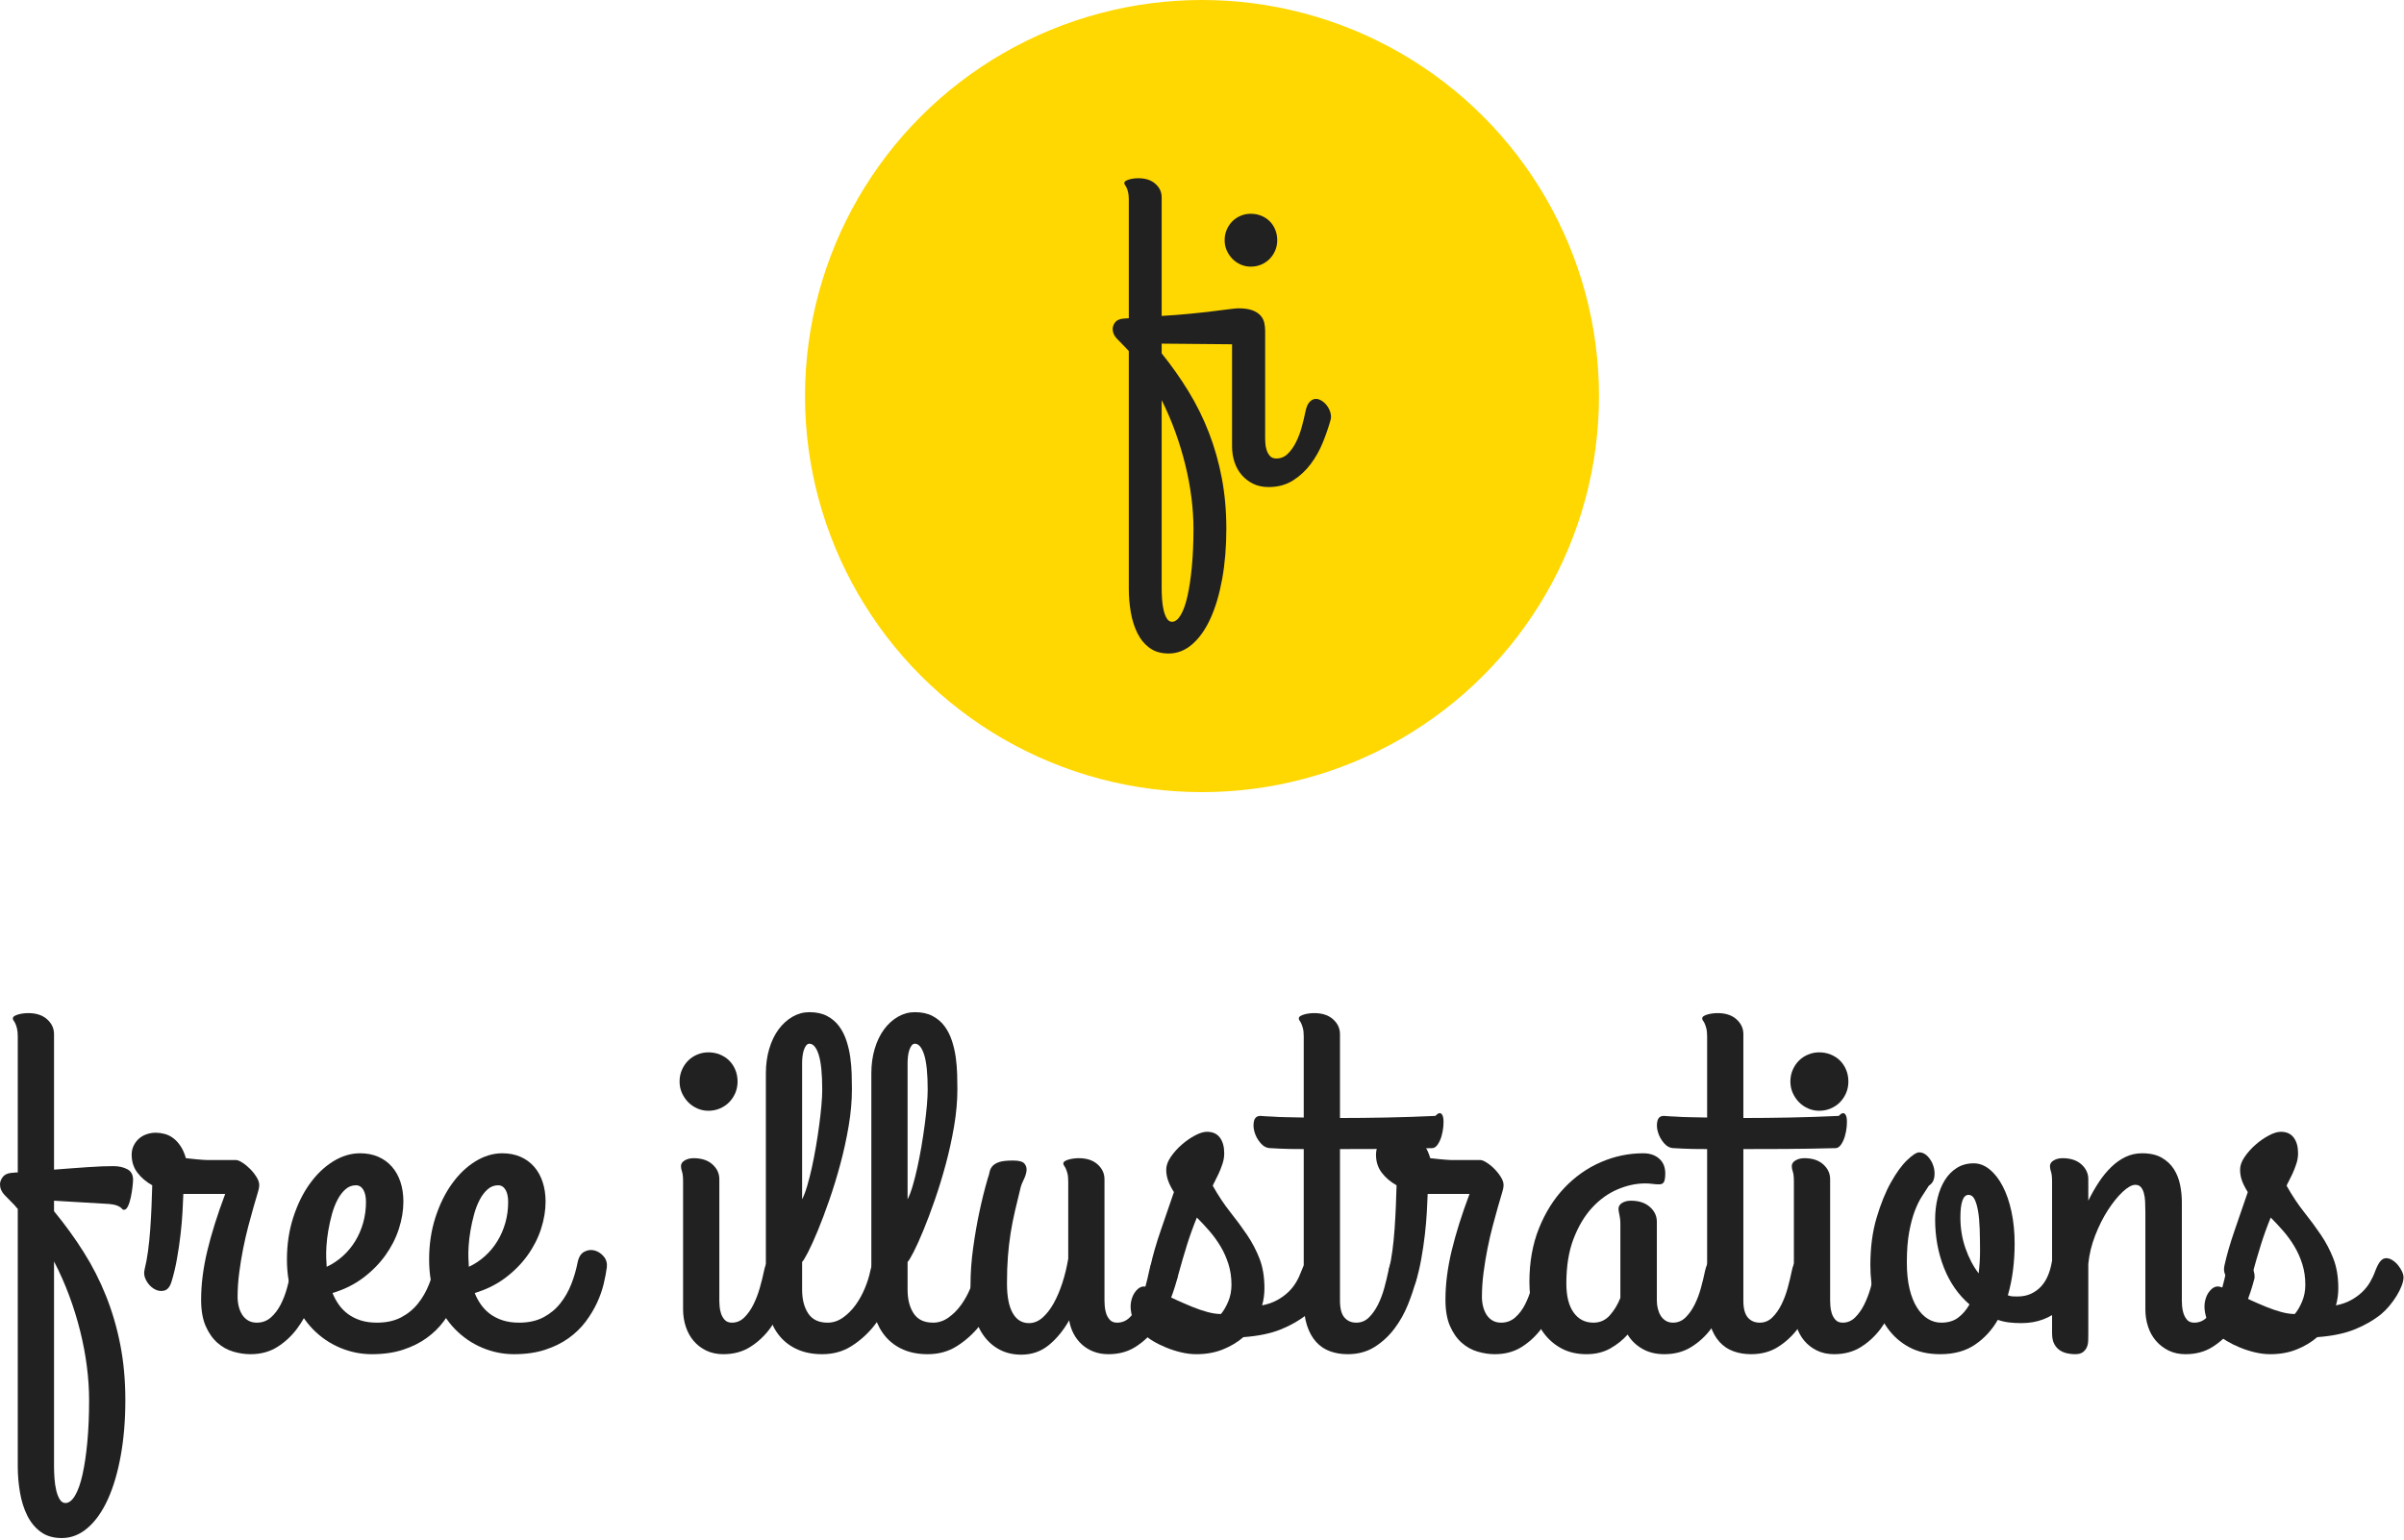 <?xml version="1.0" encoding="UTF-8"?>
<svg width="220px" height="141px" viewBox="0 0 220 141" version="1.1" xmlns="http://www.w3.org/2000/svg" xmlns:xlink="http://www.w3.org/1999/xlink">
    <!-- Generator: Sketch 47.1 (45422) - http://www.bohemiancoding.com/sketch -->
    <title>Group 2</title>
    <desc>Created with Sketch.</desc>
    <defs></defs>
    <g id="Website" stroke="none" stroke-width="1" fill="none" fill-rule="evenodd">
        <g id="Group-2">
            <g id="Group" transform="translate(73.67, 0)">
                <ellipse id="Oval" fill="#FFD701" cx="36.33" cy="36.257" rx="36.33" ry="36.257"></ellipse>
                <path d="M42.109,40.152 C42.109,40.242 42.115,40.387 42.128,40.587 C42.141,40.787 42.18,40.991 42.244,41.197 C42.309,41.404 42.409,41.584 42.545,41.739 C42.681,41.894 42.878,41.972 43.137,41.972 C43.538,41.972 43.884,41.83 44.175,41.546 C44.466,41.262 44.719,40.907 44.932,40.481 C45.146,40.055 45.32,39.593 45.456,39.096 C45.592,38.599 45.705,38.131 45.796,37.692 C45.873,37.292 45.993,37.002 46.155,36.821 C46.316,36.64 46.491,36.54 46.679,36.521 C46.866,36.502 47.057,36.55 47.251,36.666 C47.445,36.782 47.613,36.934 47.756,37.121 C47.898,37.308 48.005,37.518 48.076,37.751 C48.147,37.983 48.157,38.202 48.105,38.409 C47.924,39.067 47.688,39.758 47.397,40.481 C47.106,41.204 46.734,41.868 46.281,42.475 C45.828,43.082 45.285,43.585 44.651,43.985 C44.017,44.386 43.273,44.586 42.419,44.586 C41.889,44.586 41.42,44.486 41.012,44.286 C40.605,44.085 40.255,43.818 39.964,43.482 C39.673,43.146 39.453,42.753 39.304,42.301 C39.156,41.849 39.081,41.371 39.081,40.868 L39.081,31.516 L32.639,31.458 L32.639,32.348 C33.544,33.471 34.363,34.63 35.093,35.824 C35.824,37.018 36.445,38.273 36.956,39.59 C37.467,40.907 37.862,42.294 38.14,43.753 C38.418,45.212 38.557,46.761 38.557,48.4 C38.557,50.052 38.431,51.579 38.179,52.979 C37.927,54.38 37.571,55.587 37.112,56.6 C36.652,57.614 36.096,58.404 35.443,58.972 C34.789,59.54 34.068,59.824 33.279,59.824 C32.58,59.824 31.998,59.653 31.533,59.311 C31.067,58.969 30.695,58.517 30.417,57.956 C30.139,57.394 29.938,56.758 29.815,56.049 C29.692,55.339 29.631,54.616 29.631,53.88 L29.631,32.135 C29.592,32.097 29.55,32.051 29.505,32 C29.459,31.948 29.417,31.903 29.379,31.864 C29.068,31.541 28.787,31.251 28.534,30.993 C28.282,30.735 28.156,30.444 28.156,30.122 C28.156,29.915 28.227,29.715 28.369,29.521 C28.512,29.328 28.745,29.211 29.068,29.173 C29.133,29.173 29.207,29.166 29.291,29.153 C29.375,29.14 29.488,29.134 29.631,29.134 L29.631,18.252 C29.631,17.968 29.608,17.742 29.563,17.574 C29.518,17.406 29.472,17.274 29.427,17.177 C29.382,17.081 29.336,17.003 29.291,16.945 C29.246,16.887 29.223,16.826 29.223,16.761 C29.223,16.684 29.262,16.619 29.34,16.567 C29.417,16.516 29.521,16.471 29.65,16.432 C29.78,16.393 29.919,16.364 30.067,16.345 C30.216,16.325 30.362,16.316 30.504,16.316 C31.164,16.316 31.685,16.487 32.066,16.829 C32.448,17.171 32.639,17.581 32.639,18.058 L32.639,28.921 C33.531,28.869 34.375,28.805 35.171,28.727 C35.967,28.65 36.675,28.572 37.296,28.495 L38.848,28.301 C39.262,28.25 39.528,28.224 39.644,28.224 C40.187,28.224 40.621,28.285 40.944,28.408 C41.268,28.531 41.517,28.692 41.691,28.892 C41.866,29.092 41.979,29.315 42.031,29.56 C42.083,29.805 42.109,30.044 42.109,30.276 L42.109,40.152 Z M35.55,48.4 C35.55,47.497 35.488,46.554 35.365,45.573 C35.242,44.592 35.058,43.598 34.812,42.591 C34.566,41.584 34.262,40.578 33.9,39.571 C33.538,38.564 33.117,37.583 32.639,36.627 L32.639,53.88 C32.639,54.19 32.652,54.525 32.677,54.887 C32.703,55.248 32.752,55.577 32.823,55.874 C32.894,56.171 32.991,56.42 33.114,56.62 C33.237,56.82 33.395,56.92 33.59,56.92 C33.874,56.92 34.139,56.713 34.385,56.3 C34.631,55.887 34.838,55.303 35.006,54.548 C35.174,53.793 35.307,52.896 35.404,51.856 C35.501,50.817 35.55,49.665 35.55,48.4 Z M40.789,24.409 C40.466,24.409 40.158,24.345 39.867,24.216 C39.576,24.087 39.324,23.912 39.11,23.693 C38.897,23.474 38.726,23.219 38.596,22.928 C38.467,22.638 38.402,22.325 38.402,21.989 C38.402,21.641 38.467,21.318 38.596,21.021 C38.726,20.724 38.897,20.469 39.11,20.256 C39.324,20.043 39.576,19.875 39.867,19.753 C40.158,19.63 40.466,19.569 40.789,19.569 C41.138,19.569 41.462,19.63 41.759,19.753 C42.057,19.875 42.312,20.043 42.526,20.256 C42.739,20.469 42.907,20.724 43.03,21.021 C43.153,21.318 43.215,21.641 43.215,21.989 C43.215,22.325 43.153,22.638 43.03,22.928 C42.907,23.219 42.739,23.474 42.526,23.693 C42.312,23.912 42.057,24.087 41.759,24.216 C41.462,24.345 41.138,24.409 40.789,24.409 Z" id="fi" fill="#212121"></path>
            </g>
            <g id="Group" transform="translate(0, 92.657)" fill="#212121">
                <path d="M4.944,17.259 L4.944,18.221 C5.942,19.433 6.845,20.677 7.651,21.953 C8.457,23.229 9.142,24.573 9.705,25.985 C10.268,27.396 10.704,28.886 11.01,30.454 C11.317,32.023 11.471,33.712 11.471,35.523 C11.471,37.348 11.331,39.034 11.053,40.581 C10.775,42.128 10.383,43.461 9.876,44.58 C9.37,45.699 8.756,46.573 8.036,47.2 C7.315,47.827 6.52,48.141 5.65,48.141 C4.879,48.141 4.237,47.952 3.724,47.574 C3.21,47.196 2.8,46.697 2.493,46.077 C2.186,45.457 1.965,44.755 1.83,43.971 C1.694,43.186 1.626,42.388 1.626,41.575 L1.626,18.008 C1.584,17.965 1.537,17.915 1.487,17.858 C1.437,17.801 1.391,17.744 1.348,17.687 C1.006,17.344 0.696,17.027 0.417,16.735 C0.139,16.443 0,16.118 0,15.762 C0,15.548 0.078,15.331 0.235,15.11 C0.392,14.889 0.649,14.757 1.006,14.714 C1.077,14.714 1.163,14.707 1.263,14.693 C1.362,14.678 1.484,14.671 1.626,14.671 L1.626,2.224 C1.626,1.911 1.601,1.661 1.552,1.476 C1.502,1.29 1.452,1.144 1.402,1.037 C1.352,0.93 1.302,0.845 1.252,0.781 C1.202,0.716 1.177,0.649 1.177,0.578 C1.177,0.492 1.22,0.421 1.305,0.364 C1.391,0.307 1.505,0.257 1.648,0.214 C1.79,0.171 1.944,0.139 2.108,0.118 C2.272,0.096 2.433,0.086 2.59,0.086 C3.317,0.086 3.891,0.275 4.312,0.652 C4.733,1.03 4.944,1.483 4.944,2.01 L4.944,14.415 C5.457,14.372 5.971,14.333 6.484,14.297 C6.998,14.261 7.497,14.226 7.982,14.19 C8.467,14.154 8.913,14.129 9.32,14.115 C9.726,14.101 10.08,14.094 10.379,14.094 C10.864,14.094 11.285,14.186 11.642,14.372 C11.998,14.557 12.177,14.878 12.177,15.334 C12.177,15.491 12.159,15.719 12.123,16.019 C12.088,16.318 12.038,16.625 11.973,16.938 C11.909,17.252 11.824,17.523 11.717,17.751 C11.61,17.979 11.485,18.093 11.342,18.093 C11.271,18.093 11.217,18.068 11.182,18.018 C11.146,17.968 11.089,17.915 11.01,17.858 C10.932,17.801 10.818,17.744 10.668,17.687 C10.518,17.63 10.293,17.587 9.994,17.558 L4.944,17.259 Z M8.154,35.523 C8.154,34.525 8.086,33.495 7.95,32.433 C7.815,31.37 7.611,30.294 7.34,29.203 C7.069,28.113 6.734,27.029 6.334,25.953 C5.935,24.876 5.471,23.832 4.944,22.819 L4.944,41.575 C4.944,41.917 4.958,42.288 4.986,42.687 C5.015,43.087 5.068,43.45 5.147,43.778 C5.225,44.106 5.332,44.38 5.468,44.601 C5.603,44.822 5.778,44.933 5.992,44.933 C6.306,44.933 6.598,44.705 6.87,44.249 C7.141,43.792 7.369,43.147 7.554,42.313 C7.74,41.479 7.886,40.488 7.993,39.34 C8.1,38.193 8.154,36.92 8.154,35.523 Z" id="Fill-1"></path>
                <path d="M22.92,31.31 C22.406,31.31 21.882,31.231 21.347,31.074 C20.812,30.918 20.327,30.647 19.892,30.262 C19.457,29.877 19.1,29.367 18.822,28.733 C18.544,28.098 18.405,27.296 18.405,26.327 C18.405,24.915 18.594,23.422 18.972,21.846 C19.35,20.271 19.895,18.535 20.609,16.639 L17.27,16.639 L16.778,16.639 C16.764,17.066 16.739,17.608 16.703,18.264 C16.668,18.92 16.607,19.619 16.521,20.36 C16.436,21.101 16.325,21.85 16.19,22.605 C16.054,23.361 15.887,24.06 15.687,24.701 C15.544,25.158 15.319,25.421 15.013,25.493 C14.706,25.564 14.403,25.511 14.103,25.332 C13.803,25.154 13.561,24.894 13.375,24.552 C13.19,24.209 13.147,23.853 13.247,23.482 C13.361,23.04 13.461,22.502 13.547,21.868 C13.632,21.233 13.7,20.563 13.75,19.857 C13.8,19.152 13.839,18.446 13.868,17.74 C13.896,17.034 13.918,16.404 13.932,15.847 C13.39,15.548 12.94,15.167 12.584,14.703 C12.227,14.24 12.049,13.687 12.049,13.046 C12.049,12.746 12.109,12.472 12.231,12.223 C12.352,11.973 12.512,11.759 12.712,11.581 C12.912,11.403 13.147,11.267 13.418,11.174 C13.689,11.082 13.968,11.035 14.253,11.035 C14.51,11.035 14.777,11.071 15.055,11.142 C15.334,11.214 15.598,11.342 15.847,11.527 C16.097,11.713 16.322,11.955 16.521,12.255 C16.721,12.554 16.885,12.925 17.013,13.367 C17.37,13.409 17.673,13.442 17.923,13.463 C18.173,13.484 18.383,13.502 18.554,13.516 C18.726,13.531 18.868,13.538 18.982,13.538 L21.615,13.538 C21.743,13.538 21.932,13.616 22.182,13.773 C22.431,13.93 22.677,14.133 22.92,14.382 C23.163,14.632 23.366,14.899 23.53,15.184 C23.694,15.47 23.755,15.74 23.712,15.997 C23.712,16.083 23.662,16.289 23.562,16.617 C23.462,16.945 23.341,17.359 23.198,17.858 C23.056,18.357 22.899,18.931 22.727,19.579 C22.556,20.228 22.399,20.909 22.257,21.622 C22.114,22.335 21.993,23.072 21.893,23.835 C21.793,24.598 21.743,25.343 21.743,26.07 C21.743,26.37 21.779,26.662 21.85,26.947 C21.921,27.232 22.028,27.485 22.171,27.706 C22.314,27.927 22.496,28.102 22.717,28.23 C22.938,28.358 23.198,28.423 23.498,28.423 C23.997,28.423 24.425,28.266 24.782,27.952 C25.139,27.638 25.438,27.246 25.681,26.776 C25.923,26.305 26.119,25.796 26.269,25.247 C26.419,24.698 26.544,24.181 26.644,23.696 C26.729,23.24 26.872,22.909 27.072,22.702 C27.271,22.495 27.478,22.392 27.692,22.392 C27.864,22.392 28.042,22.445 28.227,22.552 C28.413,22.659 28.58,22.798 28.73,22.969 C28.88,23.14 29.001,23.333 29.094,23.547 C29.187,23.76 29.233,23.974 29.233,24.188 C29.233,24.26 29.226,24.316 29.212,24.359 C29.198,24.402 29.19,24.445 29.19,24.488 C28.991,25.215 28.73,25.978 28.409,26.776 C28.088,27.574 27.678,28.309 27.179,28.979 C26.679,29.649 26.08,30.205 25.381,30.647 C24.682,31.089 23.862,31.31 22.92,31.31 Z" id="Fill-2"></path>
                <path d="M36.916,17.344 C36.916,18.157 36.777,18.991 36.499,19.847 C36.221,20.702 35.807,21.511 35.258,22.274 C34.708,23.037 34.031,23.721 33.225,24.327 C32.419,24.933 31.488,25.393 30.432,25.707 C30.575,26.077 30.763,26.43 30.999,26.765 C31.234,27.1 31.516,27.389 31.844,27.631 C32.172,27.874 32.554,28.066 32.989,28.209 C33.424,28.351 33.927,28.423 34.498,28.423 C35.354,28.423 36.089,28.262 36.702,27.942 C37.316,27.621 37.833,27.197 38.254,26.669 C38.675,26.141 39.013,25.55 39.27,24.894 C39.527,24.238 39.72,23.575 39.848,22.905 C39.948,22.42 40.151,22.096 40.458,21.932 C40.765,21.768 41.079,21.729 41.399,21.814 C41.72,21.9 41.999,22.082 42.234,22.36 C42.469,22.638 42.566,22.969 42.523,23.354 C42.466,23.796 42.37,24.302 42.234,24.873 C42.099,25.443 41.895,26.02 41.624,26.605 C41.353,27.189 41.007,27.763 40.586,28.326 C40.166,28.89 39.648,29.392 39.035,29.834 C38.421,30.276 37.701,30.633 36.873,30.904 C36.046,31.174 35.097,31.31 34.027,31.31 C33.028,31.31 32.062,31.114 31.127,30.722 C30.193,30.33 29.365,29.766 28.645,29.032 C27.924,28.298 27.347,27.392 26.912,26.316 C26.476,25.24 26.259,24.017 26.259,22.648 C26.259,21.265 26.451,19.979 26.837,18.788 C27.222,17.598 27.728,16.567 28.356,15.698 C28.984,14.828 29.697,14.147 30.496,13.655 C31.295,13.163 32.115,12.917 32.957,12.917 C33.571,12.917 34.123,13.024 34.616,13.238 C35.108,13.452 35.525,13.755 35.867,14.147 C36.21,14.539 36.47,15.006 36.649,15.548 C36.827,16.09 36.916,16.689 36.916,17.344 Z M29.854,22.52 C29.854,22.648 29.861,22.777 29.875,22.905 C29.89,23.033 29.897,23.169 29.897,23.311 C30.439,23.055 30.931,22.727 31.373,22.328 C31.816,21.928 32.194,21.472 32.508,20.959 C32.822,20.446 33.064,19.886 33.235,19.28 C33.406,18.674 33.492,18.043 33.492,17.387 C33.492,16.903 33.41,16.525 33.246,16.254 C33.082,15.983 32.857,15.847 32.572,15.847 C32.215,15.847 31.898,15.969 31.619,16.211 C31.341,16.453 31.099,16.771 30.892,17.163 C30.685,17.555 30.514,17.997 30.378,18.489 C30.243,18.981 30.132,19.476 30.047,19.975 C29.961,20.474 29.904,20.948 29.875,21.397 C29.847,21.846 29.84,22.221 29.854,22.52 Z" id="Fill-3"></path>
                <path d="M49.928,17.344 C49.928,18.157 49.789,18.991 49.511,19.847 C49.232,20.702 48.819,21.511 48.269,22.274 C47.72,23.037 47.042,23.721 46.236,24.327 C45.43,24.933 44.499,25.393 43.444,25.707 C43.586,26.077 43.775,26.43 44.011,26.765 C44.246,27.1 44.528,27.389 44.856,27.631 C45.184,27.874 45.566,28.066 46.001,28.209 C46.436,28.351 46.939,28.423 47.51,28.423 C48.366,28.423 49.1,28.262 49.714,27.942 C50.327,27.621 50.845,27.197 51.265,26.669 C51.686,26.141 52.025,25.55 52.282,24.894 C52.539,24.238 52.731,23.575 52.86,22.905 C52.959,22.42 53.163,22.096 53.47,21.932 C53.776,21.768 54.09,21.729 54.411,21.814 C54.732,21.9 55.01,22.082 55.246,22.36 C55.481,22.638 55.578,22.969 55.535,23.354 C55.478,23.796 55.381,24.302 55.246,24.873 C55.11,25.443 54.907,26.02 54.636,26.605 C54.365,27.189 54.019,27.763 53.598,28.326 C53.177,28.89 52.66,29.392 52.047,29.834 C51.433,30.276 50.713,30.633 49.885,30.904 C49.058,31.174 48.109,31.31 47.039,31.31 C46.04,31.31 45.073,31.114 44.139,30.722 C43.205,30.33 42.377,29.766 41.657,29.032 C40.936,28.298 40.358,27.392 39.923,26.316 C39.488,25.24 39.271,24.017 39.271,22.648 C39.271,21.265 39.463,19.979 39.848,18.788 C40.233,17.598 40.74,16.567 41.368,15.698 C41.995,14.828 42.709,14.147 43.508,13.655 C44.307,13.163 45.127,12.917 45.969,12.917 C46.582,12.917 47.135,13.024 47.627,13.238 C48.12,13.452 48.537,13.755 48.879,14.147 C49.222,14.539 49.482,15.006 49.66,15.548 C49.839,16.09 49.928,16.689 49.928,17.344 Z M42.866,22.52 C42.866,22.648 42.873,22.777 42.887,22.905 C42.901,23.033 42.908,23.169 42.908,23.311 C43.451,23.055 43.943,22.727 44.385,22.328 C44.827,21.928 45.205,21.472 45.519,20.959 C45.833,20.446 46.076,19.886 46.247,19.28 C46.418,18.674 46.504,18.043 46.504,17.387 C46.504,16.903 46.422,16.525 46.258,16.254 C46.094,15.983 45.869,15.847 45.584,15.847 C45.227,15.847 44.909,15.969 44.631,16.211 C44.353,16.453 44.111,16.771 43.904,17.163 C43.697,17.555 43.526,17.997 43.39,18.489 C43.255,18.981 43.144,19.476 43.058,19.975 C42.973,20.474 42.916,20.948 42.887,21.397 C42.859,21.846 42.851,22.221 42.866,22.52 Z" id="Fill-4"></path>
                <path d="M64.823,9.025 C64.466,9.025 64.128,8.954 63.807,8.811 C63.486,8.669 63.208,8.476 62.972,8.234 C62.737,7.991 62.548,7.71 62.405,7.389 C62.262,7.068 62.191,6.723 62.191,6.352 C62.191,5.967 62.262,5.61 62.405,5.282 C62.548,4.955 62.737,4.673 62.972,4.438 C63.208,4.202 63.486,4.017 63.807,3.882 C64.128,3.746 64.466,3.678 64.823,3.678 C65.208,3.678 65.565,3.746 65.893,3.882 C66.221,4.017 66.503,4.202 66.739,4.438 C66.974,4.673 67.159,4.955 67.295,5.282 C67.43,5.61 67.498,5.967 67.498,6.352 C67.498,6.723 67.43,7.068 67.295,7.389 C67.159,7.71 66.974,7.991 66.739,8.234 C66.503,8.476 66.221,8.669 65.893,8.811 C65.565,8.954 65.208,9.025 64.823,9.025 Z M65.829,26.412 C65.829,26.512 65.836,26.672 65.851,26.893 C65.865,27.115 65.907,27.339 65.979,27.567 C66.05,27.795 66.164,27.995 66.321,28.166 C66.478,28.337 66.699,28.423 66.985,28.423 C67.413,28.423 67.787,28.266 68.108,27.952 C68.429,27.638 68.707,27.246 68.943,26.776 C69.178,26.305 69.374,25.796 69.531,25.247 C69.688,24.698 69.817,24.181 69.916,23.696 C70.002,23.254 70.134,22.933 70.312,22.734 C70.491,22.534 70.683,22.424 70.89,22.402 C71.097,22.381 71.304,22.434 71.511,22.563 C71.718,22.691 71.903,22.859 72.067,23.065 C72.231,23.272 72.353,23.504 72.431,23.76 C72.509,24.017 72.52,24.26 72.463,24.488 C72.263,25.215 72.003,25.978 71.682,26.776 C71.361,27.574 70.951,28.309 70.451,28.979 C69.952,29.649 69.353,30.205 68.654,30.647 C67.955,31.089 67.134,31.31 66.193,31.31 C65.608,31.31 65.087,31.199 64.631,30.978 C64.174,30.757 63.789,30.461 63.475,30.091 C63.161,29.72 62.922,29.285 62.758,28.786 C62.594,28.287 62.512,27.76 62.512,27.204 L62.512,15.505 C62.512,15.092 62.48,14.792 62.416,14.607 C62.352,14.422 62.319,14.25 62.319,14.094 C62.319,13.88 62.433,13.705 62.662,13.57 C62.89,13.434 63.161,13.367 63.475,13.367 C64.203,13.367 64.777,13.556 65.198,13.933 C65.619,14.311 65.829,14.764 65.829,15.291 L65.829,26.412 Z" id="Fill-5"></path>
                <path d="M73.405,17.131 C73.562,16.831 73.715,16.428 73.865,15.922 C74.015,15.416 74.158,14.856 74.293,14.243 C74.429,13.63 74.553,12.989 74.668,12.319 C74.782,11.649 74.882,10.993 74.967,10.351 C75.053,9.709 75.121,9.107 75.171,8.544 C75.221,7.981 75.246,7.499 75.246,7.1 C75.246,5.646 75.138,4.58 74.925,3.903 C74.71,3.226 74.425,2.887 74.069,2.887 C73.954,2.887 73.854,2.944 73.769,3.058 C73.683,3.172 73.612,3.318 73.555,3.497 C73.498,3.675 73.459,3.868 73.437,4.074 C73.416,4.281 73.405,4.47 73.405,4.641 L73.405,17.131 Z M79.633,23.739 C79.718,23.311 79.85,23.001 80.028,22.809 C80.207,22.616 80.399,22.509 80.606,22.488 C80.813,22.466 81.024,22.516 81.238,22.638 C81.451,22.759 81.637,22.919 81.794,23.119 C81.951,23.318 82.069,23.543 82.147,23.793 C82.226,24.042 82.236,24.288 82.179,24.53 C81.979,25.115 81.694,25.799 81.323,26.583 C80.952,27.368 80.481,28.109 79.911,28.808 C79.34,29.506 78.669,30.098 77.899,30.583 C77.129,31.067 76.244,31.31 75.246,31.31 C74.404,31.31 73.662,31.171 73.02,30.893 C72.378,30.615 71.839,30.223 71.404,29.716 C70.969,29.21 70.641,28.604 70.42,27.899 C70.199,27.193 70.088,26.405 70.088,25.535 L70.088,5.603 C70.088,4.791 70.191,4.039 70.398,3.347 C70.605,2.656 70.89,2.064 71.254,1.572 C71.618,1.08 72.043,0.695 72.528,0.417 C73.013,0.139 73.526,0 74.069,0 C74.71,0 75.253,0.118 75.695,0.353 C76.137,0.588 76.501,0.898 76.786,1.283 C77.072,1.668 77.296,2.11 77.46,2.609 C77.624,3.108 77.742,3.618 77.813,4.138 C77.885,4.659 77.928,5.172 77.942,5.678 C77.956,6.184 77.963,6.644 77.963,7.058 C77.963,8.127 77.864,9.25 77.664,10.426 C77.464,11.602 77.211,12.761 76.904,13.901 C76.597,15.042 76.262,16.136 75.898,17.184 C75.534,18.232 75.185,19.162 74.85,19.975 C74.514,20.788 74.215,21.451 73.951,21.964 C73.687,22.477 73.505,22.777 73.405,22.862 L73.405,25.407 C73.405,26.291 73.591,27.015 73.961,27.578 C74.332,28.141 74.925,28.423 75.738,28.423 C76.237,28.423 76.704,28.269 77.139,27.963 C77.575,27.656 77.96,27.271 78.295,26.808 C78.63,26.345 78.912,25.838 79.14,25.289 C79.369,24.741 79.533,24.224 79.633,23.739 Z" id="Fill-6"></path>
                <path d="M83.057,17.131 C83.214,16.831 83.367,16.428 83.517,15.922 C83.667,15.416 83.809,14.856 83.945,14.243 C84.08,13.63 84.205,12.989 84.32,12.319 C84.434,11.649 84.533,10.993 84.619,10.351 C84.705,9.709 84.772,9.107 84.822,8.544 C84.872,7.981 84.897,7.499 84.897,7.1 C84.897,5.646 84.79,4.58 84.576,3.903 C84.362,3.226 84.077,2.887 83.72,2.887 C83.606,2.887 83.506,2.944 83.421,3.058 C83.335,3.172 83.264,3.318 83.207,3.497 C83.15,3.675 83.11,3.868 83.089,4.074 C83.068,4.281 83.057,4.47 83.057,4.641 L83.057,17.131 Z M89.284,23.739 C89.37,23.311 89.502,23.001 89.68,22.809 C89.859,22.616 90.051,22.509 90.258,22.488 C90.465,22.466 90.675,22.516 90.889,22.638 C91.103,22.759 91.289,22.919 91.446,23.119 C91.603,23.318 91.72,23.543 91.799,23.793 C91.877,24.042 91.888,24.288 91.831,24.53 C91.631,25.115 91.346,25.799 90.975,26.583 C90.604,27.368 90.133,28.109 89.563,28.808 C88.992,29.506 88.321,30.098 87.551,30.583 C86.781,31.067 85.896,31.31 84.897,31.31 C84.056,31.31 83.314,31.171 82.672,30.893 C82.03,30.615 81.491,30.223 81.056,29.716 C80.621,29.21 80.293,28.604 80.072,27.899 C79.85,27.193 79.74,26.405 79.74,25.535 L79.74,5.603 C79.74,4.791 79.843,4.039 80.05,3.347 C80.257,2.656 80.542,2.064 80.906,1.572 C81.27,1.08 81.694,0.695 82.179,0.417 C82.665,0.139 83.178,0 83.72,0 C84.362,0 84.904,0.118 85.347,0.353 C85.789,0.588 86.153,0.898 86.438,1.283 C86.723,1.668 86.948,2.11 87.112,2.609 C87.276,3.108 87.394,3.618 87.465,4.138 C87.537,4.659 87.579,5.172 87.594,5.678 C87.608,6.184 87.615,6.644 87.615,7.058 C87.615,8.127 87.515,9.25 87.316,10.426 C87.116,11.602 86.863,12.761 86.556,13.901 C86.249,15.042 85.914,16.136 85.55,17.184 C85.186,18.232 84.837,19.162 84.501,19.975 C84.166,20.788 83.867,21.451 83.603,21.964 C83.339,22.477 83.157,22.777 83.057,22.862 L83.057,25.407 C83.057,26.291 83.242,27.015 83.613,27.578 C83.984,28.141 84.576,28.423 85.389,28.423 C85.889,28.423 86.356,28.269 86.791,27.963 C87.226,27.656 87.612,27.271 87.947,26.808 C88.282,26.345 88.564,25.838 88.792,25.289 C89.02,24.741 89.184,24.224 89.284,23.739 Z" id="Fill-7"></path>
                <path d="M101.44,31.31 C100.941,31.31 100.488,31.231 100.081,31.074 C99.675,30.918 99.318,30.7 99.011,30.422 C98.704,30.144 98.451,29.816 98.251,29.439 C98.052,29.061 97.916,28.651 97.845,28.209 C97.317,29.135 96.696,29.891 95.983,30.476 C95.27,31.06 94.428,31.353 93.458,31.353 C92.73,31.353 92.077,31.203 91.5,30.904 C90.922,30.604 90.433,30.18 90.034,29.631 C89.634,29.082 89.331,28.419 89.124,27.642 C88.917,26.865 88.814,25.999 88.814,25.044 C88.814,23.889 88.896,22.727 89.06,21.558 C89.224,20.388 89.406,19.333 89.606,18.392 C89.834,17.295 90.098,16.232 90.398,15.206 C90.469,15.02 90.522,14.832 90.558,14.639 C90.594,14.447 90.676,14.272 90.804,14.115 C90.932,13.958 91.136,13.83 91.414,13.73 C91.692,13.63 92.124,13.581 92.709,13.581 C93.251,13.581 93.6,13.677 93.757,13.869 C93.914,14.062 93.975,14.286 93.939,14.543 C93.904,14.8 93.818,15.063 93.682,15.334 C93.547,15.605 93.458,15.826 93.415,15.997 C93.215,16.81 93.037,17.551 92.88,18.221 C92.723,18.891 92.591,19.565 92.484,20.242 C92.377,20.92 92.295,21.625 92.238,22.36 C92.181,23.094 92.152,23.917 92.152,24.83 C92.152,26.027 92.327,26.933 92.677,27.546 C93.026,28.159 93.522,28.465 94.164,28.465 C94.606,28.465 95.016,28.302 95.395,27.974 C95.772,27.646 96.115,27.207 96.422,26.658 C96.728,26.109 96.996,25.482 97.224,24.776 C97.453,24.07 97.631,23.333 97.759,22.563 L97.759,15.505 C97.759,15.192 97.734,14.942 97.684,14.757 C97.634,14.571 97.585,14.425 97.534,14.318 C97.485,14.211 97.435,14.126 97.385,14.062 C97.335,13.997 97.31,13.923 97.31,13.837 C97.31,13.766 97.353,13.702 97.438,13.645 C97.524,13.588 97.638,13.538 97.781,13.495 C97.923,13.452 98.077,13.42 98.241,13.399 C98.405,13.377 98.565,13.367 98.722,13.367 C99.45,13.367 100.024,13.556 100.445,13.933 C100.866,14.311 101.076,14.764 101.076,15.291 L101.076,26.412 C101.076,26.512 101.083,26.672 101.098,26.893 C101.112,27.115 101.155,27.339 101.226,27.567 C101.297,27.795 101.412,27.995 101.569,28.166 C101.725,28.337 101.947,28.423 102.232,28.423 C102.674,28.423 103.056,28.266 103.377,27.952 C103.698,27.638 103.976,27.246 104.211,26.776 C104.447,26.305 104.639,25.796 104.789,25.247 C104.939,24.698 105.064,24.181 105.164,23.696 C105.249,23.24 105.392,22.909 105.592,22.702 C105.792,22.495 105.998,22.392 106.212,22.392 C106.384,22.392 106.562,22.445 106.747,22.552 C106.933,22.659 107.101,22.798 107.25,22.969 C107.4,23.14 107.521,23.333 107.614,23.547 C107.707,23.76 107.753,23.974 107.753,24.188 L107.753,24.295 C107.753,24.338 107.739,24.402 107.71,24.488 C107.511,25.215 107.25,25.978 106.929,26.776 C106.608,27.574 106.198,28.309 105.699,28.979 C105.199,29.649 104.6,30.205 103.901,30.647 C103.202,31.089 102.382,31.31 101.44,31.31 Z" id="Fill-8"></path>
                <path d="M107.818,24.081 C107.704,24.537 107.489,24.819 107.176,24.926 C106.862,25.033 106.552,25.022 106.245,24.894 C105.938,24.766 105.681,24.545 105.474,24.231 C105.267,23.917 105.207,23.575 105.292,23.204 C105.507,22.235 105.817,21.162 106.223,19.986 C106.63,18.809 107.033,17.637 107.432,16.468 C107.218,16.14 107.047,15.808 106.919,15.473 C106.791,15.138 106.726,14.785 106.726,14.415 C106.726,14.044 106.865,13.655 107.144,13.249 C107.422,12.843 107.757,12.468 108.149,12.126 C108.542,11.784 108.948,11.502 109.369,11.281 C109.79,11.06 110.15,10.95 110.45,10.95 C110.978,10.95 111.374,11.128 111.638,11.485 C111.902,11.841 112.034,12.319 112.034,12.917 C112.034,13.245 111.98,13.57 111.873,13.89 C111.766,14.211 111.648,14.511 111.52,14.789 C111.391,15.067 111.274,15.306 111.167,15.505 C111.06,15.705 110.999,15.833 110.985,15.89 C111.499,16.803 112.034,17.608 112.59,18.307 C113.146,19.005 113.656,19.697 114.12,20.381 C114.584,21.066 114.965,21.793 115.265,22.563 C115.565,23.333 115.714,24.238 115.714,25.279 C115.714,25.535 115.697,25.799 115.661,26.07 C115.625,26.341 115.572,26.598 115.5,26.84 C116.014,26.74 116.467,26.583 116.859,26.37 C117.252,26.156 117.594,25.91 117.887,25.632 C118.179,25.354 118.421,25.051 118.614,24.723 C118.807,24.395 118.967,24.053 119.096,23.696 C119.253,23.283 119.41,22.983 119.566,22.798 C119.723,22.613 119.902,22.52 120.102,22.52 C120.287,22.52 120.476,22.581 120.669,22.702 C120.861,22.823 121.032,22.976 121.182,23.162 C121.332,23.347 121.453,23.539 121.546,23.739 C121.639,23.939 121.685,24.117 121.685,24.274 C121.685,24.488 121.628,24.744 121.514,25.044 C121.4,25.343 121.246,25.65 121.054,25.963 C120.861,26.277 120.644,26.58 120.401,26.872 C120.159,27.164 119.909,27.417 119.652,27.631 C118.967,28.187 118.161,28.654 117.234,29.032 C116.307,29.41 115.158,29.649 113.788,29.749 C113.261,30.205 112.636,30.579 111.916,30.871 C111.195,31.164 110.386,31.31 109.487,31.31 C109.03,31.31 108.563,31.253 108.085,31.139 C107.607,31.025 107.151,30.879 106.716,30.7 C106.28,30.522 105.884,30.326 105.528,30.112 C105.171,29.898 104.886,29.684 104.672,29.471 C104.13,28.957 103.78,28.441 103.623,27.92 C103.466,27.4 103.427,26.933 103.505,26.519 C103.584,26.106 103.737,25.767 103.966,25.503 C104.194,25.24 104.429,25.108 104.672,25.108 C104.814,25.108 105.039,25.168 105.346,25.289 C105.653,25.411 106.006,25.567 106.405,25.76 C106.805,25.953 107.24,26.156 107.711,26.37 C108.181,26.583 108.652,26.786 109.123,26.979 C109.594,27.172 110.054,27.328 110.503,27.45 C110.953,27.571 111.363,27.631 111.734,27.631 C111.976,27.346 112.198,26.968 112.397,26.498 C112.597,26.027 112.697,25.514 112.697,24.958 C112.697,24.274 112.604,23.639 112.419,23.055 C112.233,22.47 111.991,21.928 111.691,21.429 C111.391,20.93 111.053,20.463 110.675,20.028 C110.297,19.594 109.915,19.184 109.53,18.799 C109.187,19.64 108.888,20.47 108.631,21.29 C108.374,22.11 108.103,23.04 107.818,24.081 Z" id="Fill-9"></path>
                <path d="M115.351,9.496 C115.679,9.524 116.043,9.546 116.442,9.56 C116.785,9.588 117.199,9.606 117.683,9.613 C118.169,9.62 118.711,9.631 119.31,9.645 L119.31,2.224 C119.31,1.911 119.285,1.661 119.235,1.476 C119.185,1.29 119.135,1.144 119.085,1.037 C119.035,0.93 118.985,0.845 118.936,0.781 C118.885,0.716 118.861,0.649 118.861,0.578 C118.861,0.492 118.903,0.421 118.989,0.364 C119.075,0.307 119.189,0.257 119.331,0.214 C119.474,0.171 119.627,0.139 119.791,0.118 C119.956,0.096 120.116,0.086 120.273,0.086 C121.001,0.086 121.575,0.275 121.996,0.652 C122.417,1.03 122.627,1.483 122.627,2.01 L122.627,9.688 C123.968,9.688 125.384,9.674 126.875,9.645 C128.366,9.617 129.86,9.567 131.358,9.496 C131.558,9.282 131.719,9.203 131.84,9.26 C131.961,9.317 132.039,9.453 132.075,9.667 C132.111,9.881 132.115,10.144 132.086,10.458 C132.057,10.772 132,11.075 131.915,11.367 C131.829,11.659 131.711,11.912 131.562,12.126 C131.412,12.34 131.244,12.447 131.059,12.447 C129.304,12.49 127.752,12.515 126.404,12.522 C125.056,12.529 123.797,12.532 122.627,12.532 L122.627,26.412 C122.627,27.125 122.763,27.638 123.034,27.952 C123.305,28.266 123.668,28.423 124.125,28.423 C124.567,28.423 124.949,28.266 125.27,27.952 C125.591,27.638 125.869,27.246 126.105,26.776 C126.34,26.305 126.533,25.796 126.682,25.247 C126.832,24.698 126.957,24.181 127.057,23.696 C127.143,23.24 127.285,22.909 127.485,22.702 C127.685,22.495 127.891,22.392 128.105,22.392 C128.277,22.392 128.455,22.445 128.64,22.552 C128.826,22.659 128.994,22.798 129.143,22.969 C129.293,23.14 129.414,23.333 129.507,23.547 C129.6,23.76 129.646,23.974 129.646,24.188 L129.646,24.295 C129.646,24.338 129.632,24.402 129.604,24.488 C129.418,25.215 129.165,25.978 128.844,26.776 C128.523,27.574 128.109,28.309 127.603,28.979 C127.096,29.649 126.493,30.205 125.794,30.647 C125.095,31.089 124.275,31.31 123.333,31.31 C122.748,31.31 122.21,31.221 121.718,31.042 C121.225,30.864 120.801,30.579 120.444,30.187 C120.088,29.795 119.809,29.292 119.609,28.679 C119.41,28.066 119.31,27.325 119.31,26.455 L119.31,12.532 C118.825,12.532 118.393,12.529 118.015,12.522 C117.637,12.515 117.32,12.504 117.063,12.49 C116.763,12.476 116.499,12.461 116.271,12.447 C115.929,12.447 115.626,12.294 115.362,11.987 C115.098,11.681 114.912,11.342 114.805,10.971 C114.698,10.601 114.684,10.262 114.762,9.955 C114.841,9.649 115.037,9.496 115.351,9.496 Z" id="Fill-10"></path>
                <path d="M136.794,31.31 C136.281,31.31 135.756,31.231 135.221,31.074 C134.686,30.918 134.201,30.647 133.766,30.262 C133.331,29.877 132.974,29.367 132.696,28.733 C132.418,28.098 132.279,27.296 132.279,26.327 C132.279,24.915 132.468,23.422 132.846,21.846 C133.224,20.271 133.77,18.535 134.483,16.639 L131.145,16.639 L130.653,16.639 C130.638,17.066 130.613,17.608 130.577,18.264 C130.542,18.92 130.481,19.619 130.396,20.36 C130.31,21.101 130.2,21.85 130.064,22.605 C129.928,23.361 129.761,24.06 129.561,24.701 C129.418,25.158 129.194,25.421 128.887,25.493 C128.58,25.564 128.277,25.511 127.977,25.332 C127.678,25.154 127.435,24.894 127.25,24.552 C127.064,24.209 127.022,23.853 127.121,23.482 C127.235,23.04 127.335,22.502 127.421,21.868 C127.507,21.233 127.574,20.563 127.624,19.857 C127.674,19.152 127.714,18.446 127.742,17.74 C127.77,17.034 127.792,16.404 127.806,15.847 C127.264,15.548 126.815,15.167 126.458,14.703 C126.101,14.24 125.923,13.687 125.923,13.046 C125.923,12.746 125.984,12.472 126.105,12.223 C126.226,11.973 126.387,11.759 126.586,11.581 C126.786,11.403 127.022,11.267 127.293,11.174 C127.564,11.082 127.842,11.035 128.127,11.035 C128.384,11.035 128.651,11.071 128.93,11.142 C129.208,11.214 129.472,11.342 129.721,11.527 C129.971,11.713 130.196,11.955 130.396,12.255 C130.595,12.554 130.759,12.925 130.888,13.367 C131.245,13.409 131.548,13.442 131.797,13.463 C132.047,13.484 132.258,13.502 132.429,13.516 C132.6,13.531 132.743,13.538 132.857,13.538 L135.489,13.538 C135.617,13.538 135.806,13.616 136.056,13.773 C136.306,13.93 136.552,14.133 136.794,14.382 C137.037,14.632 137.24,14.899 137.404,15.184 C137.568,15.47 137.629,15.74 137.586,15.997 C137.586,16.083 137.536,16.289 137.436,16.617 C137.336,16.945 137.215,17.359 137.073,17.858 C136.93,18.357 136.773,18.931 136.602,19.579 C136.43,20.228 136.274,20.909 136.131,21.622 C135.988,22.335 135.867,23.072 135.767,23.835 C135.667,24.598 135.617,25.343 135.617,26.07 C135.617,26.37 135.653,26.662 135.724,26.947 C135.796,27.232 135.903,27.485 136.045,27.706 C136.188,27.927 136.37,28.102 136.591,28.23 C136.812,28.358 137.073,28.423 137.372,28.423 C137.871,28.423 138.299,28.266 138.656,27.952 C139.013,27.638 139.312,27.246 139.555,26.776 C139.797,26.305 139.994,25.796 140.144,25.247 C140.293,24.698 140.418,24.181 140.518,23.696 C140.604,23.24 140.746,22.909 140.946,22.702 C141.146,22.495 141.353,22.392 141.567,22.392 C141.738,22.392 141.916,22.445 142.102,22.552 C142.287,22.659 142.455,22.798 142.604,22.969 C142.754,23.14 142.875,23.333 142.968,23.547 C143.061,23.76 143.107,23.974 143.107,24.188 C143.107,24.26 143.1,24.316 143.086,24.359 C143.072,24.402 143.065,24.445 143.065,24.488 C142.865,25.215 142.604,25.978 142.283,26.776 C141.962,27.574 141.552,28.309 141.053,28.979 C140.554,29.649 139.954,30.205 139.255,30.647 C138.556,31.089 137.736,31.31 136.794,31.31 Z" id="Fill-11"></path>
                <path d="M153.102,28.423 C153.544,28.423 153.926,28.266 154.247,27.952 C154.567,27.638 154.846,27.246 155.081,26.776 C155.317,26.305 155.509,25.796 155.659,25.247 C155.809,24.698 155.934,24.181 156.033,23.696 C156.133,23.24 156.28,22.909 156.472,22.702 C156.665,22.495 156.875,22.392 157.104,22.392 C157.275,22.392 157.449,22.445 157.628,22.552 C157.806,22.659 157.97,22.798 158.12,22.969 C158.27,23.14 158.391,23.333 158.484,23.547 C158.577,23.76 158.623,23.974 158.623,24.188 L158.623,24.295 C158.623,24.338 158.609,24.402 158.58,24.488 C158.395,25.215 158.142,25.978 157.82,26.776 C157.499,27.574 157.089,28.309 156.59,28.979 C156.091,29.649 155.488,30.205 154.782,30.647 C154.075,31.089 153.251,31.31 152.31,31.31 C151.539,31.31 150.869,31.146 150.298,30.818 C149.727,30.49 149.278,30.055 148.95,29.513 C148.508,30.012 147.976,30.437 147.356,30.786 C146.735,31.135 146.011,31.31 145.184,31.31 C144.327,31.31 143.575,31.139 142.926,30.797 C142.277,30.454 141.731,29.987 141.289,29.396 C140.846,28.804 140.515,28.105 140.294,27.3 C140.072,26.494 139.962,25.628 139.962,24.701 C139.962,22.876 140.254,21.237 140.839,19.782 C141.424,18.328 142.202,17.091 143.172,16.072 C144.142,15.053 145.251,14.272 146.5,13.73 C147.748,13.188 149.043,12.917 150.384,12.917 C150.983,12.917 151.468,13.082 151.839,13.409 C152.21,13.737 152.395,14.186 152.395,14.757 C152.395,15.127 152.356,15.388 152.278,15.537 C152.199,15.687 152.053,15.762 151.839,15.762 C151.639,15.762 151.432,15.748 151.218,15.719 C151.004,15.691 150.783,15.676 150.555,15.676 C149.727,15.676 148.886,15.858 148.03,16.222 C147.174,16.585 146.4,17.141 145.708,17.89 C145.016,18.638 144.449,19.587 144.006,20.734 C143.564,21.882 143.343,23.247 143.343,24.83 C143.343,25.985 143.564,26.872 144.006,27.492 C144.449,28.113 145.055,28.423 145.826,28.423 C146.425,28.423 146.924,28.198 147.324,27.749 C147.723,27.3 148.044,26.769 148.287,26.156 L148.287,19.398 C148.287,19.184 148.276,19.005 148.254,18.863 C148.233,18.72 148.212,18.599 148.19,18.499 C148.169,18.4 148.151,18.31 148.137,18.232 C148.122,18.154 148.115,18.079 148.115,18.008 C148.115,17.779 148.226,17.598 148.447,17.462 C148.668,17.327 148.936,17.259 149.25,17.259 C149.977,17.259 150.555,17.448 150.983,17.826 C151.411,18.203 151.625,18.656 151.625,19.184 L151.625,26.412 C151.625,26.655 151.654,26.893 151.711,27.129 C151.768,27.364 151.853,27.578 151.967,27.77 C152.081,27.963 152.235,28.12 152.428,28.241 C152.62,28.362 152.845,28.423 153.102,28.423 Z" id="Fill-12"></path>
                <path d="M152.267,9.496 C152.596,9.524 152.959,9.546 153.359,9.56 C153.701,9.588 154.115,9.606 154.6,9.613 C155.085,9.62 155.627,9.631 156.226,9.645 L156.226,2.224 C156.226,1.911 156.201,1.661 156.151,1.476 C156.102,1.29 156.052,1.144 156.002,1.037 C155.952,0.93 155.902,0.845 155.852,0.781 C155.802,0.716 155.777,0.649 155.777,0.578 C155.777,0.492 155.82,0.421 155.905,0.364 C155.991,0.307 156.105,0.257 156.248,0.214 C156.391,0.171 156.544,0.139 156.708,0.118 C156.872,0.096 157.032,0.086 157.189,0.086 C157.917,0.086 158.491,0.275 158.912,0.652 C159.333,1.03 159.543,1.483 159.543,2.01 L159.543,9.688 C160.885,9.688 162.3,9.674 163.791,9.645 C165.282,9.617 166.777,9.567 168.275,9.496 C168.474,9.282 168.635,9.203 168.756,9.26 C168.877,9.317 168.956,9.453 168.992,9.667 C169.027,9.881 169.031,10.144 169.002,10.458 C168.974,10.772 168.917,11.075 168.831,11.367 C168.745,11.659 168.628,11.912 168.478,12.126 C168.328,12.34 168.161,12.447 167.975,12.447 C166.22,12.49 164.669,12.515 163.321,12.522 C161.972,12.529 160.713,12.532 159.543,12.532 L159.543,26.412 C159.543,27.125 159.679,27.638 159.95,27.952 C160.221,28.266 160.585,28.423 161.042,28.423 C161.484,28.423 161.865,28.266 162.186,27.952 C162.507,27.638 162.786,27.246 163.021,26.776 C163.256,26.305 163.449,25.796 163.599,25.247 C163.749,24.698 163.873,24.181 163.973,23.696 C164.059,23.24 164.202,22.909 164.401,22.702 C164.601,22.495 164.808,22.392 165.022,22.392 C165.193,22.392 165.371,22.445 165.557,22.552 C165.743,22.659 165.91,22.798 166.06,22.969 C166.21,23.14 166.331,23.333 166.424,23.547 C166.516,23.76 166.563,23.974 166.563,24.188 L166.563,24.295 C166.563,24.338 166.548,24.402 166.52,24.488 C166.335,25.215 166.081,25.978 165.76,26.776 C165.439,27.574 165.026,28.309 164.519,28.979 C164.013,29.649 163.41,30.205 162.711,30.647 C162.012,31.089 161.191,31.31 160.25,31.31 C159.665,31.31 159.126,31.221 158.634,31.042 C158.142,30.864 157.717,30.579 157.361,30.187 C157.004,29.795 156.726,29.292 156.526,28.679 C156.326,28.066 156.226,27.325 156.226,26.455 L156.226,12.532 C155.741,12.532 155.31,12.529 154.932,12.522 C154.554,12.515 154.236,12.504 153.979,12.49 C153.68,12.476 153.416,12.461 153.188,12.447 C152.845,12.447 152.542,12.294 152.278,11.987 C152.014,11.681 151.829,11.342 151.722,10.971 C151.615,10.601 151.6,10.262 151.679,9.955 C151.757,9.649 151.953,9.496 152.267,9.496 Z" id="Fill-13"></path>
                <path d="M166.478,9.025 C166.121,9.025 165.782,8.954 165.461,8.811 C165.14,8.669 164.862,8.476 164.626,8.234 C164.391,7.991 164.202,7.71 164.059,7.389 C163.917,7.068 163.845,6.723 163.845,6.352 C163.845,5.967 163.917,5.61 164.059,5.282 C164.202,4.955 164.391,4.673 164.626,4.438 C164.862,4.202 165.14,4.017 165.461,3.882 C165.782,3.746 166.121,3.678 166.478,3.678 C166.863,3.678 167.219,3.746 167.547,3.882 C167.876,4.017 168.157,4.202 168.393,4.438 C168.628,4.673 168.814,4.955 168.949,5.282 C169.085,5.61 169.153,5.967 169.153,6.352 C169.153,6.723 169.085,7.068 168.949,7.389 C168.814,7.71 168.628,7.991 168.393,8.234 C168.157,8.476 167.876,8.669 167.547,8.811 C167.219,8.954 166.863,9.025 166.478,9.025 Z M167.483,26.412 C167.483,26.512 167.49,26.672 167.505,26.893 C167.519,27.115 167.562,27.339 167.633,27.567 C167.704,27.795 167.819,27.995 167.976,28.166 C168.132,28.337 168.354,28.423 168.639,28.423 C169.067,28.423 169.441,28.266 169.762,27.952 C170.083,27.638 170.362,27.246 170.597,26.776 C170.832,26.305 171.029,25.796 171.186,25.247 C171.342,24.698 171.471,24.181 171.571,23.696 C171.656,23.254 171.788,22.933 171.967,22.734 C172.145,22.534 172.338,22.424 172.544,22.402 C172.751,22.381 172.958,22.434 173.165,22.563 C173.372,22.691 173.557,22.859 173.721,23.065 C173.885,23.272 174.007,23.504 174.085,23.76 C174.164,24.017 174.174,24.26 174.117,24.488 C173.918,25.215 173.657,25.978 173.336,26.776 C173.015,27.574 172.605,28.309 172.106,28.979 C171.606,29.649 171.007,30.205 170.308,30.647 C169.609,31.089 168.789,31.31 167.847,31.31 C167.262,31.31 166.741,31.199 166.285,30.978 C165.828,30.757 165.443,30.461 165.129,30.091 C164.815,29.72 164.577,29.285 164.412,28.786 C164.248,28.287 164.166,27.76 164.166,27.204 L164.166,15.505 C164.166,15.092 164.134,14.792 164.07,14.607 C164.006,14.422 163.974,14.25 163.974,14.094 C163.974,13.88 164.088,13.705 164.316,13.57 C164.544,13.434 164.815,13.367 165.129,13.367 C165.857,13.367 166.431,13.556 166.852,13.933 C167.273,14.311 167.483,14.764 167.483,15.291 L167.483,26.412 Z" id="Fill-14"></path>
                <path d="M187.771,22.862 C187.8,22.691 187.896,22.549 188.06,22.434 C188.224,22.32 188.413,22.242 188.627,22.199 C188.841,22.156 189.066,22.156 189.301,22.199 C189.537,22.242 189.744,22.338 189.922,22.488 C190.1,22.638 190.228,22.844 190.307,23.108 C190.385,23.372 190.375,23.71 190.275,24.124 C190.147,24.723 189.936,25.282 189.644,25.803 C189.351,26.323 188.984,26.783 188.542,27.182 C188.099,27.582 187.578,27.895 186.979,28.123 C186.38,28.351 185.709,28.465 184.968,28.465 C184.568,28.465 184.194,28.444 183.844,28.401 C183.495,28.358 183.156,28.28 182.828,28.166 C182.286,29.107 181.586,29.866 180.73,30.444 C179.874,31.021 178.819,31.31 177.563,31.31 C176.45,31.31 175.494,31.092 174.696,30.658 C173.897,30.223 173.233,29.631 172.705,28.882 C172.177,28.134 171.789,27.268 171.539,26.284 C171.289,25.3 171.165,24.26 171.165,23.162 C171.165,21.551 171.353,20.107 171.732,18.831 C172.11,17.555 172.548,16.471 173.048,15.58 C173.547,14.689 174.043,14.008 174.535,13.538 C175.027,13.067 175.395,12.832 175.637,12.832 C175.922,12.832 176.183,12.957 176.418,13.206 C176.654,13.456 176.825,13.748 176.932,14.083 C177.039,14.418 177.067,14.757 177.018,15.099 C176.967,15.441 176.8,15.705 176.514,15.89 C176.343,16.161 176.14,16.475 175.905,16.831 C175.669,17.188 175.448,17.633 175.241,18.168 C175.034,18.703 174.86,19.355 174.717,20.125 C174.574,20.895 174.503,21.821 174.503,22.905 C174.503,23.832 174.585,24.637 174.749,25.322 C174.913,26.006 175.141,26.58 175.434,27.043 C175.726,27.507 176.061,27.852 176.44,28.081 C176.818,28.309 177.221,28.423 177.649,28.423 C178.276,28.423 178.794,28.269 179.2,27.963 C179.607,27.656 179.953,27.253 180.238,26.754 C179.211,25.871 178.43,24.748 177.895,23.386 C177.36,22.025 177.092,20.552 177.092,18.97 C177.092,18.285 177.167,17.633 177.317,17.013 C177.467,16.393 177.688,15.847 177.98,15.377 C178.273,14.906 178.64,14.532 179.083,14.254 C179.525,13.976 180.038,13.837 180.623,13.837 C181.137,13.837 181.622,14.022 182.079,14.393 C182.535,14.764 182.935,15.277 183.277,15.933 C183.619,16.589 183.887,17.366 184.079,18.264 C184.272,19.162 184.368,20.139 184.368,21.194 C184.368,22.007 184.319,22.812 184.219,23.611 C184.119,24.409 183.962,25.179 183.748,25.92 C183.905,25.978 184.051,26.01 184.187,26.017 C184.322,26.024 184.468,26.027 184.625,26.027 C185.096,26.027 185.513,25.942 185.877,25.771 C186.241,25.6 186.551,25.372 186.808,25.086 C187.065,24.801 187.272,24.466 187.429,24.081 C187.586,23.696 187.7,23.29 187.771,22.862 Z M179.404,18.799 C179.404,19.782 179.557,20.716 179.864,21.6 C180.17,22.484 180.573,23.254 181.073,23.91 C181.158,23.211 181.201,22.541 181.201,21.9 C181.201,21.158 181.19,20.47 181.169,19.836 C181.148,19.202 181.098,18.656 181.019,18.2 C180.941,17.744 180.834,17.384 180.698,17.12 C180.563,16.856 180.381,16.724 180.153,16.724 C179.653,16.724 179.404,17.416 179.404,18.799 Z" id="Fill-15"></path>
                <path d="M187.793,15.505 C187.793,15.092 187.761,14.792 187.697,14.607 C187.632,14.422 187.6,14.25 187.6,14.094 C187.6,13.88 187.714,13.705 187.943,13.57 C188.171,13.434 188.442,13.367 188.756,13.367 C189.483,13.367 190.058,13.556 190.479,13.933 C190.899,14.311 191.11,14.764 191.11,15.291 L191.11,17.259 C191.409,16.646 191.734,16.076 192.084,15.548 C192.433,15.02 192.811,14.561 193.218,14.169 C193.624,13.776 194.059,13.47 194.523,13.249 C194.987,13.028 195.49,12.917 196.032,12.917 C196.759,12.917 197.36,13.053 197.829,13.324 C198.301,13.595 198.672,13.944 198.943,14.372 C199.214,14.8 199.403,15.277 199.509,15.805 C199.617,16.332 199.67,16.845 199.67,17.344 L199.67,26.412 C199.67,26.512 199.678,26.672 199.691,26.893 C199.705,27.115 199.748,27.339 199.819,27.567 C199.892,27.795 200.002,27.995 200.151,28.166 C200.302,28.337 200.518,28.423 200.805,28.423 C201.247,28.423 201.628,28.266 201.948,27.952 C202.27,27.638 202.547,27.246 202.783,26.776 C203.019,26.305 203.211,25.796 203.361,25.247 C203.512,24.698 203.636,24.181 203.736,23.696 C203.822,23.24 203.964,22.909 204.164,22.702 C204.364,22.495 204.571,22.392 204.785,22.392 C204.956,22.392 205.134,22.445 205.319,22.552 C205.506,22.659 205.673,22.798 205.822,22.969 C205.973,23.14 206.093,23.333 206.187,23.547 C206.279,23.76 206.325,23.974 206.325,24.188 L206.325,24.295 C206.325,24.338 206.311,24.402 206.283,24.488 C206.097,25.215 205.843,25.978 205.523,26.776 C205.201,27.574 204.789,28.309 204.282,28.979 C203.775,29.649 203.172,30.205 202.473,30.647 C201.773,31.089 200.954,31.31 200.011,31.31 C199.428,31.31 198.909,31.199 198.462,30.978 C198.012,30.757 197.627,30.461 197.305,30.091 C196.984,29.72 196.741,29.285 196.578,28.786 C196.414,28.287 196.332,27.76 196.332,27.204 L196.332,18.307 C196.332,17.965 196.324,17.644 196.31,17.344 C196.296,17.045 196.257,16.781 196.192,16.553 C196.128,16.325 196.036,16.143 195.914,16.008 C195.793,15.872 195.625,15.805 195.411,15.805 C195.097,15.805 194.712,16.019 194.256,16.446 C193.799,16.874 193.35,17.43 192.907,18.114 C192.465,18.799 192.077,19.572 191.741,20.435 C191.406,21.297 191.196,22.164 191.11,23.033 L191.11,29.428 C191.11,29.642 191.106,29.859 191.099,30.08 C191.092,30.301 191.049,30.501 190.971,30.679 C190.892,30.857 190.771,31.007 190.607,31.128 C190.443,31.249 190.204,31.31 189.89,31.31 C189.676,31.31 189.444,31.285 189.195,31.235 C188.945,31.185 188.717,31.092 188.51,30.957 C188.303,30.821 188.132,30.629 187.996,30.38 C187.861,30.13 187.793,29.799 187.793,29.385 L187.793,15.505 Z" id="Fill-16"></path>
                <path d="M206.091,24.081 C205.977,24.537 205.763,24.819 205.449,24.926 C205.134,25.033 204.824,25.022 204.518,24.894 C204.211,24.766 203.954,24.545 203.748,24.231 C203.539,23.917 203.48,23.575 203.565,23.204 C203.779,22.235 204.089,21.162 204.496,19.986 C204.903,18.809 205.305,17.637 205.706,16.468 C205.492,16.14 205.321,15.808 205.191,15.473 C205.064,15.138 204.999,14.785 204.999,14.415 C204.999,14.044 205.138,13.655 205.417,13.249 C205.694,12.843 206.03,12.468 206.423,12.126 C206.814,11.784 207.22,11.502 207.643,11.281 C208.063,11.06 208.423,10.95 208.723,10.95 C209.251,10.95 209.646,11.128 209.909,11.485 C210.175,11.841 210.306,12.319 210.306,12.917 C210.306,13.245 210.253,13.57 210.145,13.89 C210.039,14.211 209.921,14.511 209.794,14.789 C209.664,15.067 209.546,15.306 209.44,15.505 C209.332,15.705 209.271,15.833 209.257,15.89 C209.772,16.803 210.306,17.608 210.862,18.307 C211.42,19.005 211.929,19.697 212.392,20.381 C212.856,21.066 213.239,21.793 213.537,22.563 C213.838,23.333 213.987,24.238 213.987,25.279 C213.987,25.535 213.97,25.799 213.934,26.07 C213.897,26.341 213.844,26.598 213.773,26.84 C214.286,26.74 214.74,26.583 215.132,26.37 C215.523,26.156 215.867,25.91 216.16,25.632 C216.452,25.354 216.694,25.051 216.887,24.723 C217.079,24.395 217.24,24.053 217.368,23.696 C217.525,23.283 217.682,22.983 217.839,22.798 C217.996,22.613 218.175,22.52 218.374,22.52 C218.56,22.52 218.749,22.581 218.941,22.702 C219.134,22.823 219.305,22.976 219.454,23.162 C219.605,23.347 219.725,23.539 219.819,23.739 C219.912,23.939 219.957,24.117 219.957,24.274 C219.957,24.488 219.9,24.744 219.786,25.044 C219.672,25.343 219.519,25.65 219.326,25.963 C219.134,26.277 218.916,26.58 218.674,26.872 C218.431,27.164 218.181,27.417 217.924,27.631 C217.24,28.187 216.435,28.654 215.506,29.032 C214.579,29.41 213.431,29.649 212.06,29.749 C211.534,30.205 210.909,30.579 210.188,30.871 C209.468,31.164 208.658,31.31 207.761,31.31 C207.303,31.31 206.835,31.253 206.358,31.139 C205.881,31.025 205.423,30.879 204.989,30.7 C204.553,30.522 204.158,30.326 203.801,30.112 C203.443,29.898 203.158,29.684 202.944,29.471 C202.402,28.957 202.052,28.441 201.895,27.92 C201.738,27.4 201.701,26.933 201.777,26.519 C201.856,26.106 202.009,25.767 202.239,25.503 C202.467,25.24 202.702,25.108 202.944,25.108 C203.088,25.108 203.311,25.168 203.618,25.289 C203.926,25.411 204.278,25.567 204.679,25.76 C205.077,25.953 205.513,26.156 205.983,26.37 C206.454,26.583 206.926,26.786 207.395,26.979 C207.867,27.172 208.326,27.328 208.776,27.45 C209.226,27.571 209.636,27.631 210.006,27.631 C210.249,27.346 210.471,26.968 210.67,26.498 C210.87,26.027 210.97,25.514 210.97,24.958 C210.97,24.274 210.878,23.639 210.691,23.055 C210.507,22.47 210.263,21.928 209.964,21.429 C209.664,20.93 209.326,20.463 208.947,20.028 C208.57,19.594 208.187,19.184 207.802,18.799 C207.46,19.64 207.159,20.47 206.904,21.29 C206.647,22.11 206.376,23.04 206.091,24.081 Z" id="Fill-17"></path>
            </g>
        </g>
    </g>
</svg>